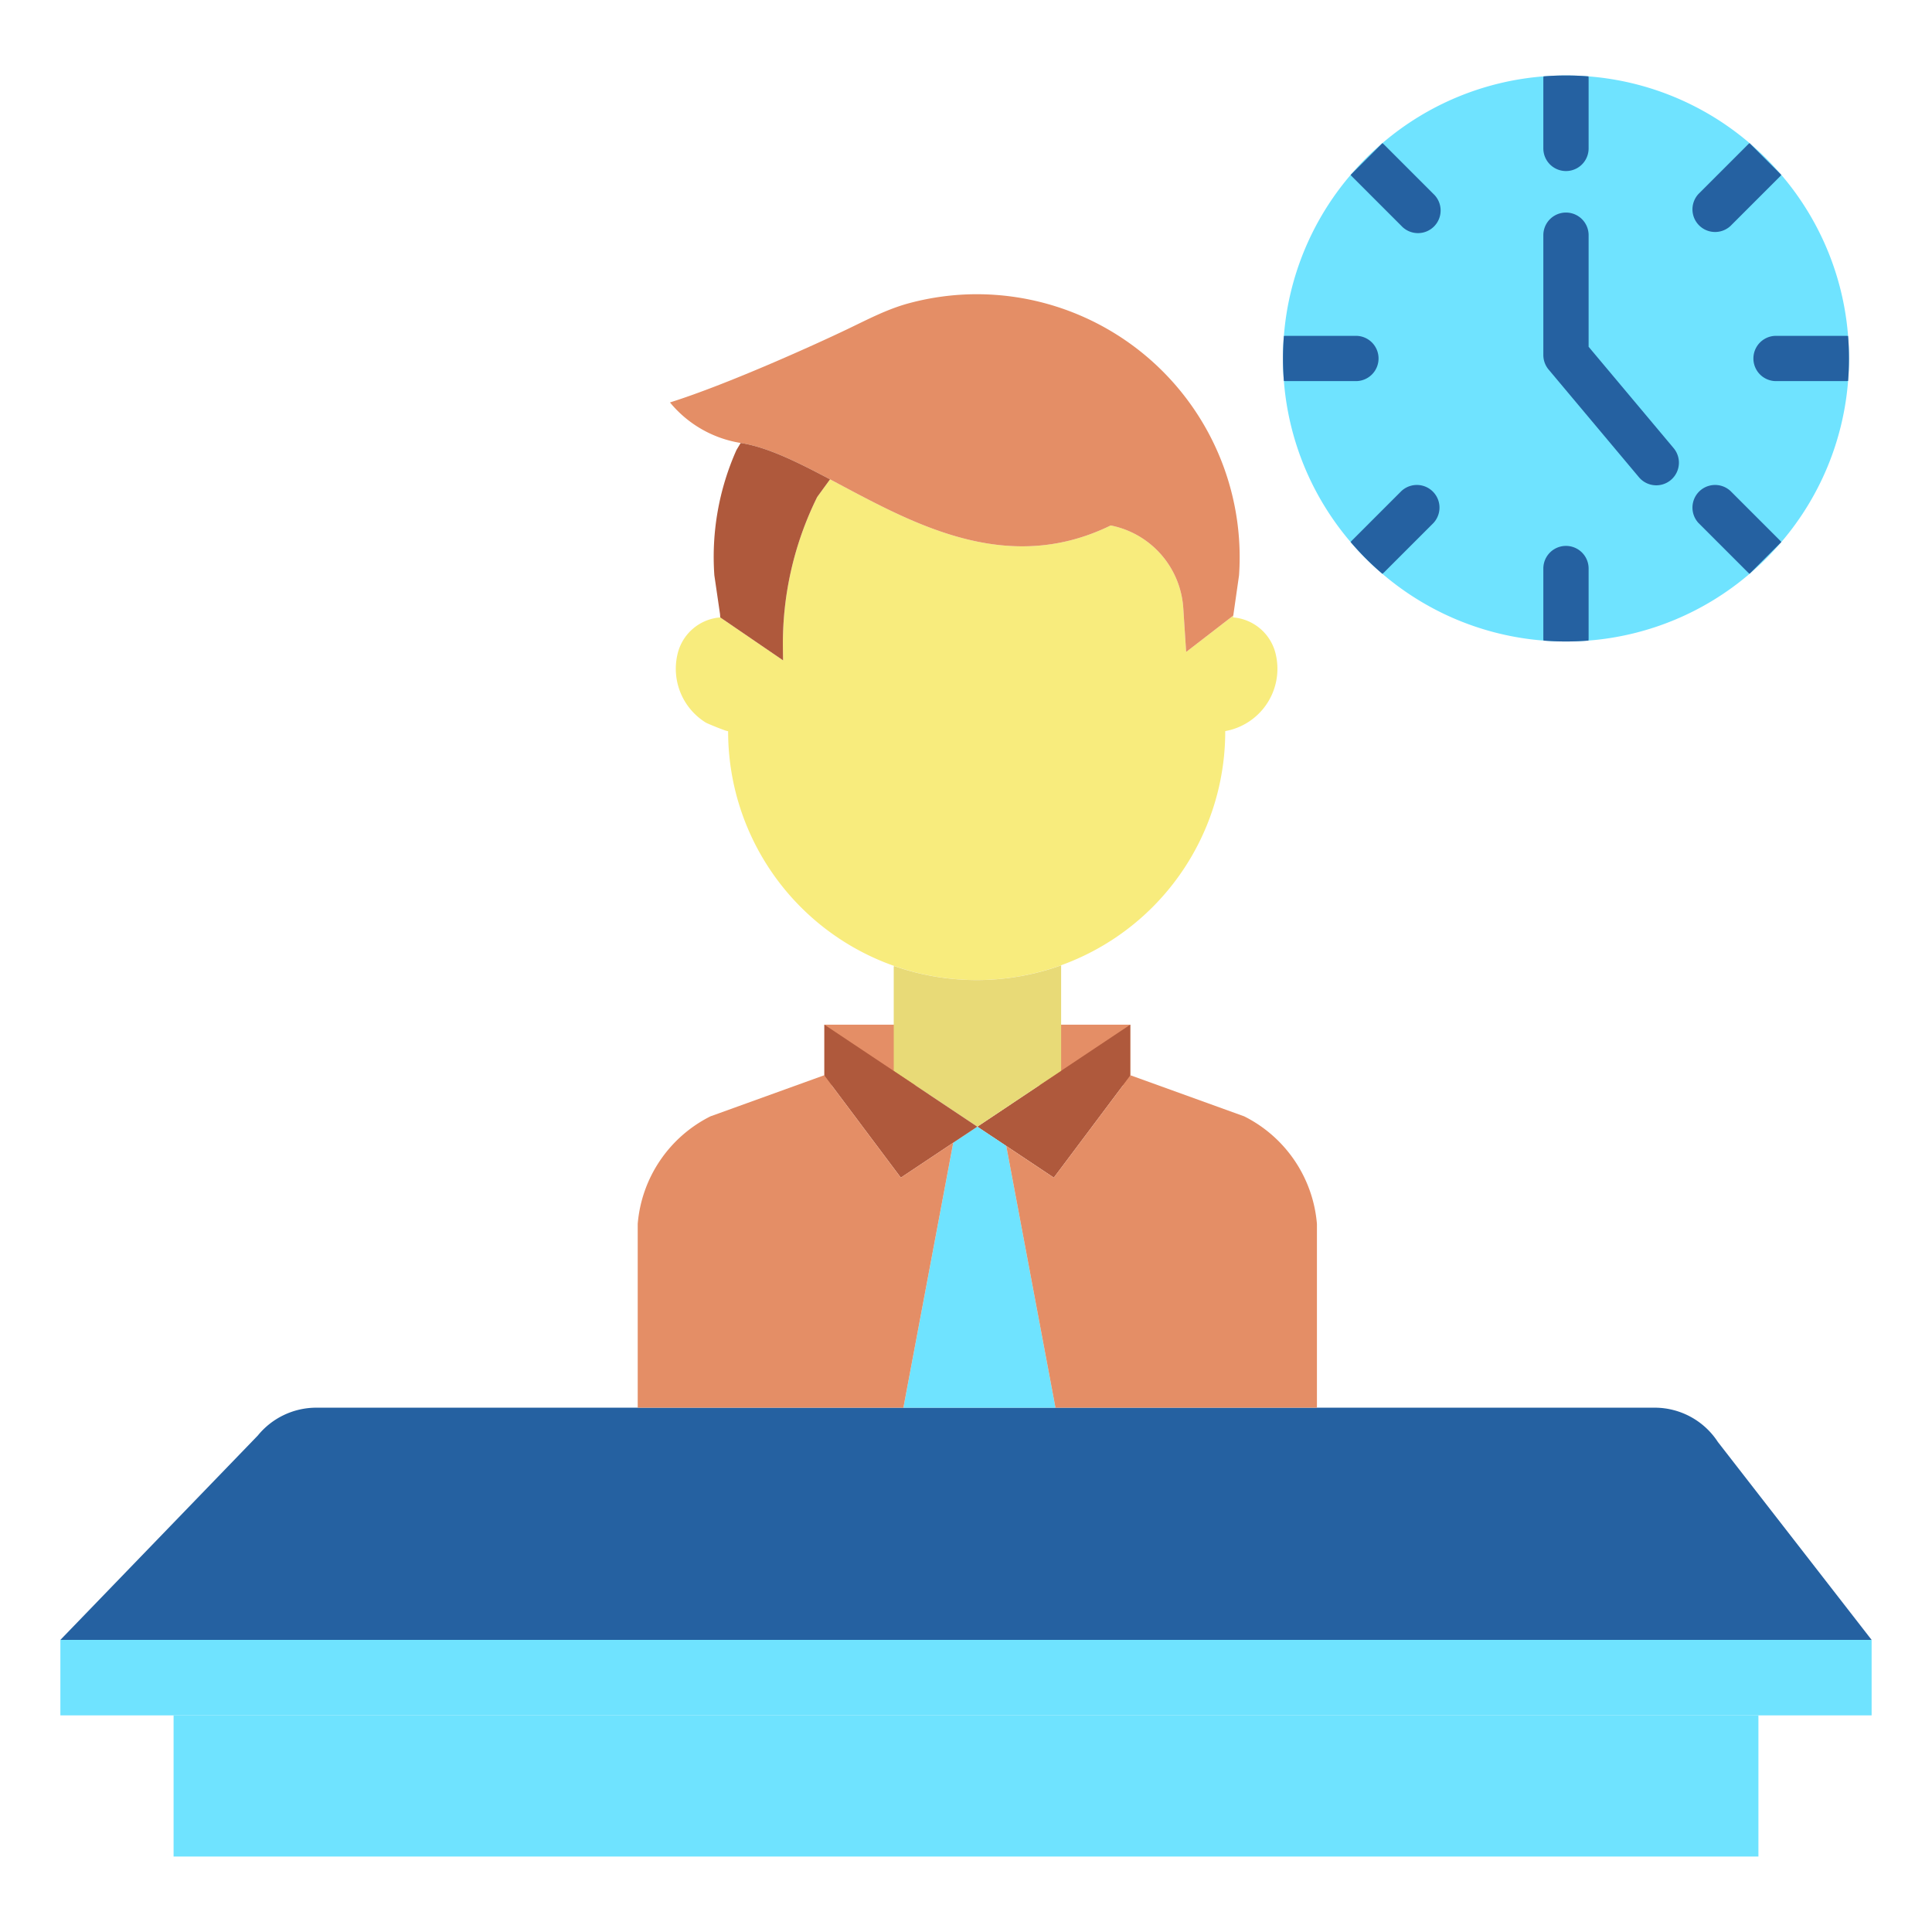<?xml version="1.0"?>
<svg xmlns="http://www.w3.org/2000/svg" id="Layer_1" data-name="Layer 1" viewBox="0 0 512 512" width="512" height="512"><title>Business Time Management</title><polygon points="496 434.82 496 454.59 466 454.59 46 454.59 16 454.59 16 434.82 16 434.59 496 434.59 496 434.82" style="fill:#6fe3ff"/><path d="M169,373.05H438.5a20,20,0,0,1,16.75,9.08L496,434.59H16l52.33-54.17a20.005,20.005,0,0,1,15.5-7.37H169Z" style="fill:#2561a1"/><path d="M490,95c0,2.01-.08,3.99-.24,5.96a74.607,74.607,0,0,1-17.69,42.69,72.776,72.776,0,0,1-8.42,8.42,74.607,74.607,0,0,1-42.69,17.69c-1.97.16-3.95.24-5.96.24s-3.99-.08-5.96-.24a74.607,74.607,0,0,1-42.69-17.69,72.776,72.776,0,0,1-8.42-8.42,74.607,74.607,0,0,1-17.69-42.69c-.16-1.97-.24-3.95-.24-5.96s.08-3.99.24-5.96a74.607,74.607,0,0,1,17.69-42.69,72.776,72.776,0,0,1,8.42-8.42,74.607,74.607,0,0,1,42.69-17.69c1.97-.16,3.95-.24,5.96-.24s3.99.08,5.96.24a74.607,74.607,0,0,1,42.69,17.69,72.776,72.776,0,0,1,8.42,8.42,74.607,74.607,0,0,1,17.69,42.69C489.92,91.01,490,92.99,490,95Z" style="fill:#6fe3ff"/><polygon points="466 457.42 466 492 46 492 46 457.42 46 454.59 466 454.59 466 457.42" style="fill:#6fe3ff"/><rect x="218.47" y="271.55" width="81.06" height="16.035" style="fill:#e48e66"/><path d="M338.05,173.23a17.044,17.044,0,0,1,.48,4,16.789,16.789,0,0,1-13.83,16.52v.1a65.87,65.87,0,1,1-131.74,0v-.1c0,.26-5.47-1.98-5.94-2.27a16.779,16.779,0,0,1-7.44-18.25,12.612,12.612,0,0,1,11.29-9.61L207.52,175l-.04-3.19a87.557,87.557,0,0,1,9.09-40.11l3.4-4.67c21.05,11.14,46.3,25.95,74.38,12.22a23.923,23.923,0,0,1,19.23,21.89l.76,11.64,12.49-9.65-.03.49A12.636,12.636,0,0,1,338.05,173.23Z" style="fill:#f8ec7d"/><path d="M258.83,77.97a69.7,69.7,0,0,1,69.53,74.49l-1.53,10.67-12.49,9.65-.76-11.64a23.923,23.923,0,0,0-19.23-21.89c-28.08,13.73-53.33-1.08-74.38-12.22-8.63-4.57-16.56-8.53-23.68-9.64a30.517,30.517,0,0,1-18.74-10.74c15.1-4.74,38.47-15.32,47-19.41,5.4-2.58,10.56-5.33,16.37-6.89A69.422,69.422,0,0,1,258.83,77.97Z" style="fill:#e48e66"/><polygon points="281.21 283.77 299.53 271.55 299.53 284.95 299.53 285.06 279.27 312.09 266.67 303.69 259 298.58 281.21 283.77" style="fill:#af593c"/><path d="M281.21,264v19.77L259,298.58l-22.15-14.77v-27.6l.08-.21a66.16,66.16,0,0,0,44.28-.17V264Z" style="fill:#e8da77"/><polygon points="266.67 303.69 279.71 373.05 239.41 373.05 252.62 302.83 259 298.58 266.67 303.69" style="fill:#6fe3ff"/><polygon points="236.85 283.81 259 298.58 252.62 302.83 238.73 312.09 218.47 285.06 218.47 284.96 218.47 271.55 236.85 283.81" style="fill:#af593c"/><path d="M219.97,127.03l-3.4,4.67a87.557,87.557,0,0,0-9.09,40.11l.04,3.19-16.65-11.38-.06-.9-1.5-10.26a69.463,69.463,0,0,1,5.86-33.2l1.12-1.87C203.41,118.5,211.34,122.46,219.97,127.03Z" style="fill:#af593c"/><path d="M329.7,295.83l-.26-.09-29.88-10.79h-.03v.11l-20.26,27.03-12.6-8.4,13.04,69.36H349V324.34A35.13,35.13,0,0,0,329.7,295.83Z" style="fill:#e48e66"/><path d="M218.47,285.06v-.1h-.06l-29.85,10.78-.26.09A35.13,35.13,0,0,0,169,324.34v48.71h70.41l13.21-70.22-13.89,9.26Z" style="fill:#e48e66"/><path d="M421,20.92V39.33a6,6,0,0,1-12,0V20.92a5.07,5.07,0,0,1,.04-.68c1.97-.16,3.95-.24,5.96-.24s3.99.08,5.96.24A5.07,5.07,0,0,1,421,20.92Z" style="fill:#2561a1"/><path d="M421,150.67v18.41a5.07,5.07,0,0,1-.04.68c-1.97.16-3.95.24-5.96.24s-3.99-.08-5.96-.24a5.07,5.07,0,0,1-.04-.68V150.67a6,6,0,1,1,12,0Z" style="fill:#2561a1"/><path d="M490,95c0,2.01-.08,3.99-.24,5.96a5.07,5.07,0,0,1-.68.04H470.67a6,6,0,0,1,0-12h18.41a5.07,5.07,0,0,1,.68.04C489.92,91.01,490,92.99,490,95Z" style="fill:#2561a1"/><path d="M365.33,95a6,6,0,0,1-6,6H340.92a5.07,5.07,0,0,1-.68-.04c-.16-1.97-.24-3.95-.24-5.96s.08-3.99.24-5.96a5.07,5.07,0,0,1,.68-.04h18.41A6,6,0,0,1,365.33,95Z" style="fill:#2561a1"/><path d="M463.65,152.07a5.3,5.3,0,0,1-.51-.45l-13.01-13.01a6,6,0,0,1,8.48-8.48l13.01,13.01a4.217,4.217,0,0,1,.45.51Z" style="fill:#2561a1"/><path d="M366.35,37.93a4.217,4.217,0,0,1,.51.45l13.01,13.01a6,6,0,1,1-8.48,8.48L358.38,46.86a4.217,4.217,0,0,1-.45-.51Z" style="fill:#2561a1"/><path d="M379.87,138.61l-13.01,13.01a5.3,5.3,0,0,1-.51.45,72.776,72.776,0,0,1-8.42-8.42,4.217,4.217,0,0,1,.45-.51l13.01-13.01a6,6,0,0,1,8.48,8.48Z" style="fill:#2561a1"/><path d="M472.07,46.35a4.217,4.217,0,0,1-.45.51L458.61,59.87a6,6,0,0,1-8.48-8.48l13.01-13.01a4.217,4.217,0,0,1,.51-.45Z" style="fill:#2561a1"/><path d="M438.933,128.61a5.988,5.988,0,0,1-4.6-2.144L410.4,97.936A6,6,0,0,1,409,94.08V62.33a6,6,0,1,1,12,0V91.9l22.527,26.857a6,6,0,0,1-4.594,9.856Z" style="fill:#2561a1"/></svg>
